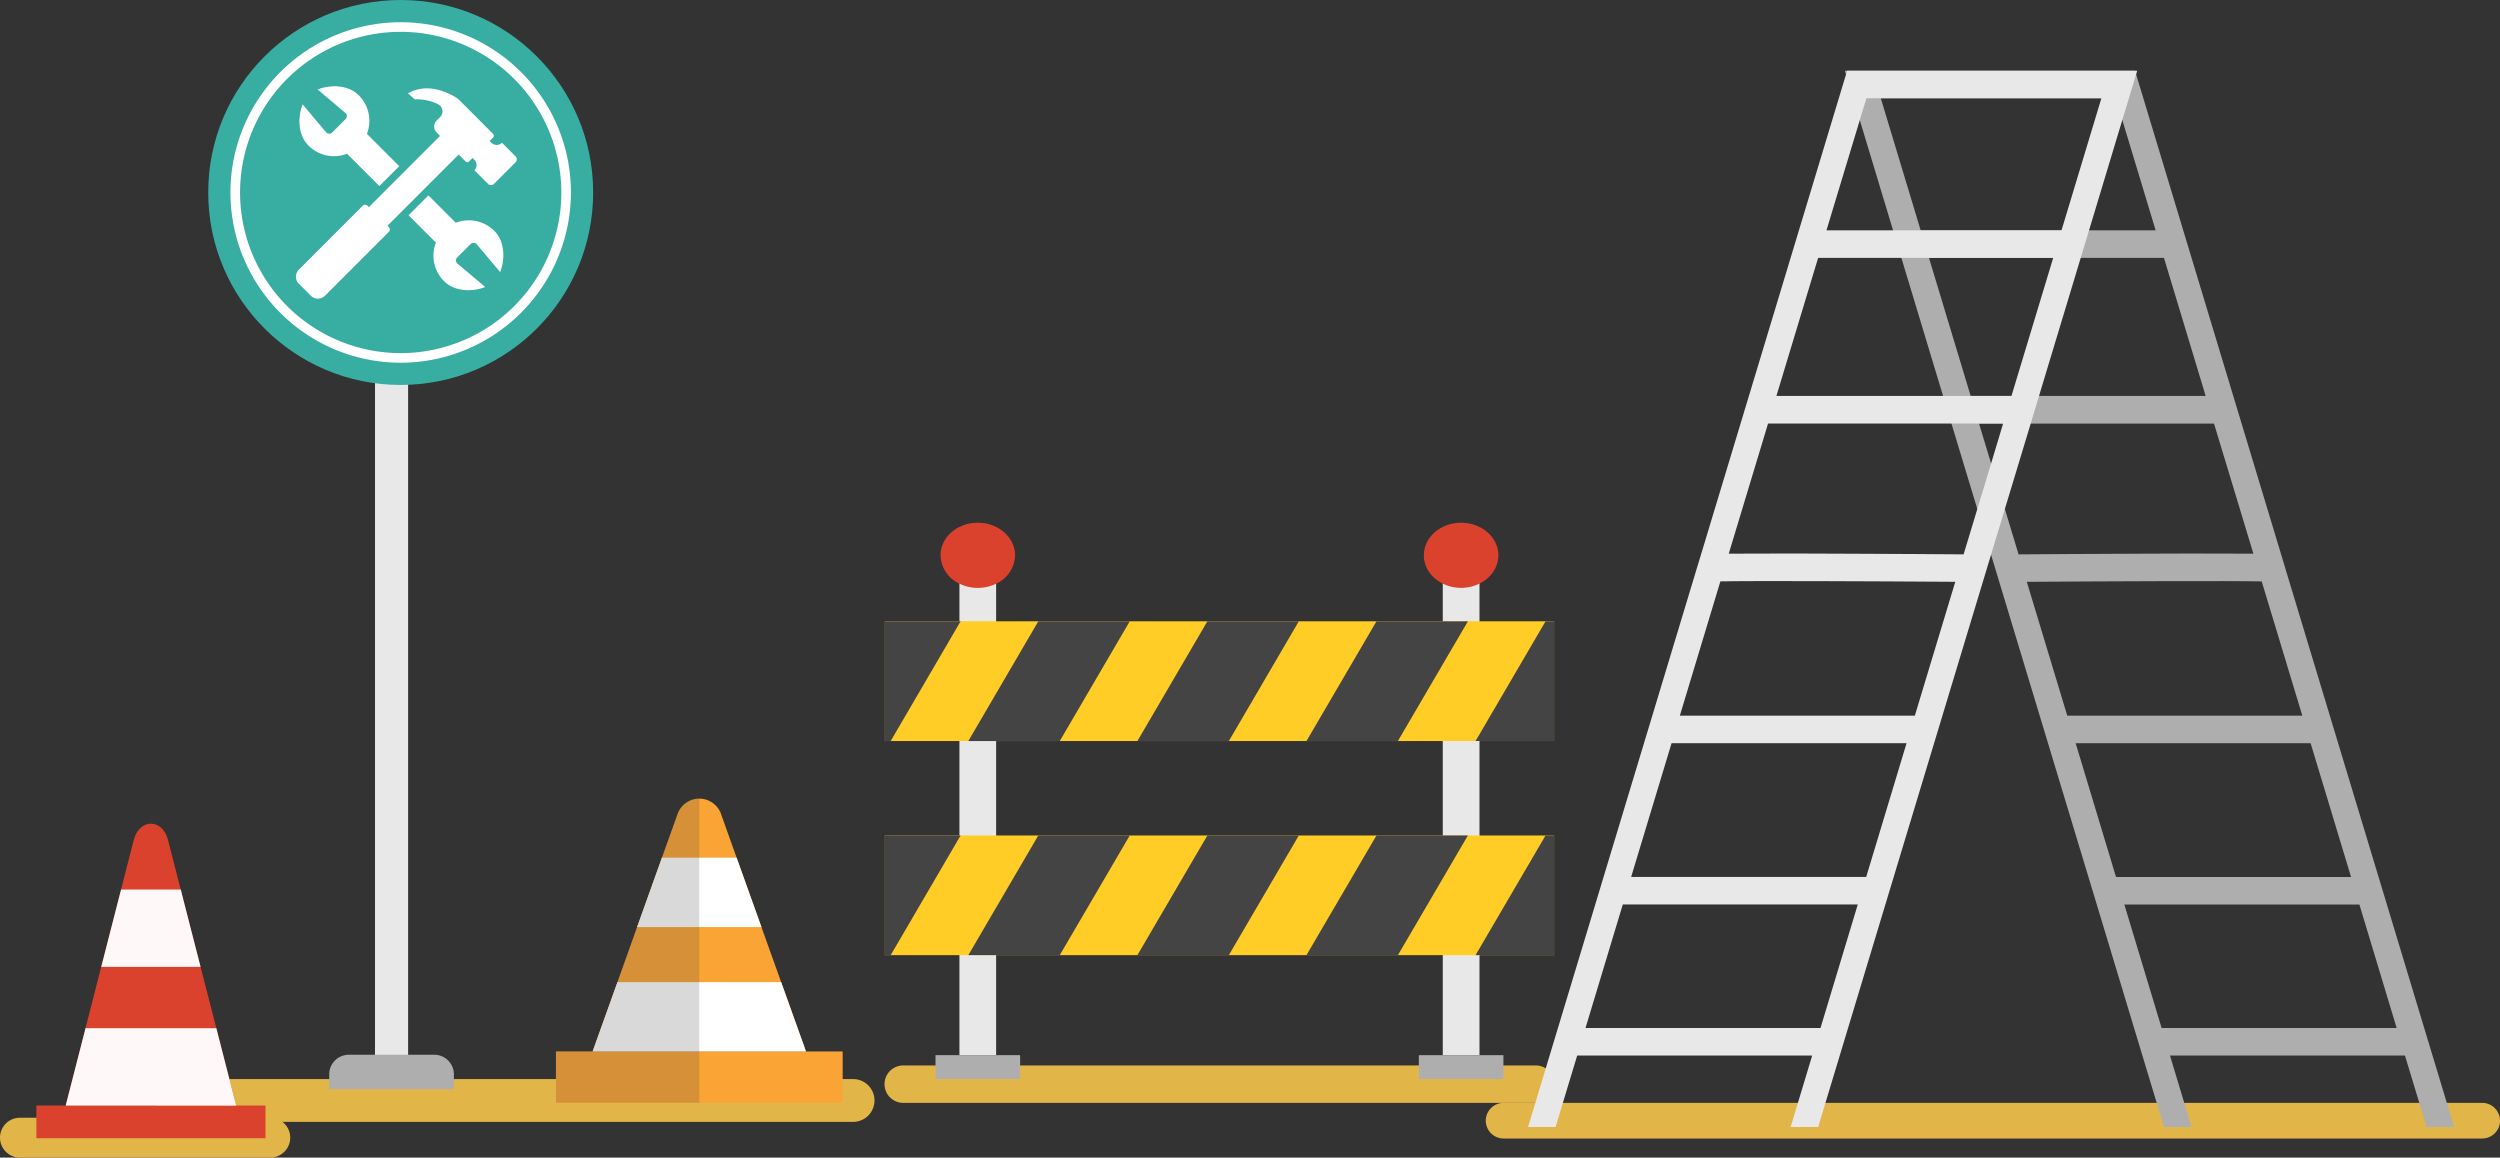 <svg xmlns="http://www.w3.org/2000/svg" width="395.656" height="183.205" viewBox="0 0 395.656 183.205">
  <rect x="0" y="0" width="395.656" height="183.205" fill="#333333" stroke="none"/>
  <g id="Group_4291" data-name="Group 4291" transform="translate(-795.818 -214.831)">
    <path id="Path_2027" data-name="Path 2027" d="M1015.259,347.967H915.27a2.962,2.962,0,1,0,0,5.923h99.989a2.962,2.962,0,1,0,0-5.923Z" transform="translate(23.551 35.483)" fill="#e2b548"/>
    <g id="Group_4266" data-name="Group 4266" transform="translate(935.859 297.56)">
      <g id="Group_4265" data-name="Group 4265" transform="translate(0)">
        <g id="Group_4262" data-name="Group 4262" transform="translate(11.801 8.265)">
          <rect id="Rectangle_932" data-name="Rectangle 932" width="5.808" height="75.995" transform="translate(0 0)" fill="#e8e8e8"/>
          <rect id="Rectangle_933" data-name="Rectangle 933" width="5.811" height="75.999" transform="translate(76.495)" fill="#e8e8e8"/>
        </g>
        <g id="Group_4263" data-name="Group 4263" transform="translate(0 15.598)">
          <rect id="Rectangle_934" data-name="Rectangle 934" width="105.913" height="18.95" fill="#ffcd26"/>
          <path id="Path_2028" data-name="Path 2028" d="M924.293,289.5l-.184.314-10.881,18.636h-.919V289.5Z" transform="translate(-912.308 -289.496)" fill="#444"/>
          <path id="Path_2029" data-name="Path 2029" d="M948.842,289.5l-11.076,18.95H923.294l4.4-7.528L934.37,289.5Z" transform="translate(-910.087 -289.496)" fill="#444"/>
          <path id="Path_2030" data-name="Path 2030" d="M971.1,289.5l-11.076,18.95H945.553l11.076-18.95Z" transform="translate(-905.587 -289.496)" fill="#444"/>
          <path id="Path_2031" data-name="Path 2031" d="M993.36,289.5l-11.079,18.946h-14.47L978.89,289.5Z" transform="translate(-901.087 -289.496)" fill="#444"/>
          <path id="Path_2032" data-name="Path 2032" d="M1002.5,289.5v18.946h-12.43l11.079-18.946Z" transform="translate(-896.587 -289.496)" fill="#444"/>
        </g>
        <g id="Group_4264" data-name="Group 4264" transform="translate(0 49.492)">
          <rect id="Rectangle_935" data-name="Rectangle 935" width="105.913" height="18.939" transform="translate(0 0.004)" fill="#ffcd26"/>
          <path id="Path_2033" data-name="Path 2033" d="M924.293,317.694l-.184.314-10.881,18.626h-.919V317.694Z" transform="translate(-912.308 -317.689)" fill="#444"/>
          <path id="Path_2034" data-name="Path 2034" d="M948.842,317.694l-11.076,18.939H923.294l4.4-7.528,6.674-11.411Z" transform="translate(-910.087 -317.689)" fill="#444"/>
          <path id="Path_2035" data-name="Path 2035" d="M971.1,317.694l-11.076,18.939H945.553l11.076-18.939Z" transform="translate(-905.587 -317.689)" fill="#444"/>
          <path id="Path_2036" data-name="Path 2036" d="M993.36,317.69l-11.079,18.946h-14.47L978.89,317.69Z" transform="translate(-901.087 -317.69)" fill="#444"/>
          <path id="Path_2037" data-name="Path 2037" d="M1002.5,317.69v18.946h-12.43l11.079-18.946Z" transform="translate(-896.587 -317.69)" fill="#444"/>
        </g>
        <rect id="Rectangle_936" data-name="Rectangle 936" width="13.386" height="3.78" transform="translate(84.508 84.264)" fill="#aeaeae"/>
        <rect id="Rectangle_937" data-name="Rectangle 937" width="13.39" height="3.786" transform="translate(8.015 84.26)" fill="#aeaeae"/>
        <path id="Path_2038" data-name="Path 2038" d="M931.431,281.671a5.1,5.1,0,0,1-3,4.5,6.53,6.53,0,0,1-2.9.66,6.438,6.438,0,0,1-2.909-.671,5.087,5.087,0,0,1-2.985-4.489c0-2.844,2.639-5.149,5.894-5.149S931.431,278.827,931.431,281.671Z" transform="translate(-910.826 -276.521)" fill="#db422d"/>
        <path id="Path_2039" data-name="Path 2039" d="M995.06,281.675c0,2.847-2.64,5.155-5.9,5.155s-5.9-2.308-5.9-5.155,2.64-5.154,5.9-5.154S995.06,278.828,995.06,281.675Z" transform="translate(-897.963 -276.521)" fill="#db422d"/>
      </g>
    </g>
    <path id="Path_2041" data-name="Path 2041" d="M1149.109,352.894H994.237a2.82,2.82,0,0,0,0,5.641h154.872a2.82,2.82,0,1,0,0-5.641Z" transform="translate(39.544 36.479)" fill="#e2b548"/>
    <g id="Group_4267" data-name="Group 4267" transform="translate(1037.648 226.026)">
      <path id="Path_2042" data-name="Path 2042" d="M1108.189,295.088v-.014l-23.4-77.467-.179-.59H1038.69l.179.59,2.184,7.226,5.263,17.444,1.316,4.357,6.6,21.854,1.328,4.371,4.089,13.527,2.172,7.214,27.378,90.592h4.355l-3.411-11.316h37.189l3.424,11.316h4.357Zm-63.814-73.714h37.19l1.034,3.445,5.276,17.457h-37.189ZM1052,246.634h37.189l6.6,21.854h-37.189Zm12.009,39.739-2.173-7.2-1.916-6.314h37.191l6.234,20.593c-.985-.013-2.186-.013-3.655-.013-3.91-.028-9.109-.013-14.295.013-8,.026-15.97.081-19.214.107Zm3.475,11.53c13.836-.094,32.194-.173,37.176-.066l6.427,21.251h-37.2Zm7.729,25.541H1112.4l6.4,21.17h-37.2Zm13.606,45.075-5.9-19.547h37.2l5.9,19.547Z" transform="translate(-988.546 -217.017)" fill="#aeaeae"/>
      <path id="Path_2043" data-name="Path 2043" d="M1047.481,217.017l-.179.59-23.392,77.453c-.013.013-.013.013-.013.028l-26.918,89.1h4.357l3.424-11.316h37.189l-3.411,11.316h4.357L1070.26,293.6l2.185-7.227,4.089-13.514,1.315-4.371,6.6-21.854,1.317-4.357,5.263-17.457,2.185-7.213.178-.59Zm-4.216,151.5h-37.19l5.9-19.547h37.189Zm7.231-23.905h-37.2l6.4-21.17h37.189Zm7.7-25.527h-37.191l6.414-21.251c4.995-.107,23.354-.028,37.177.066Zm12.072-39.914-2.184,7.213-2.171,7.173c-3.246-.026-11.218-.081-19.215-.107-5.2-.026-10.4-.041-14.3-.013-1.469,0-2.67,0-3.654.013l6.222-20.593h37.2Zm3.219-10.685h-37.2l6.606-21.854h37.2Zm7.921-26.211h-37.2l5.276-17.444,1.048-3.459h37.189Z" transform="translate(-996.979 -217.017)" fill="#e8e8e8"/>
    </g>
    <path id="Path_2054" data-name="Path 2054" d="M926.673,349.76H819.763a3.388,3.388,0,1,0,0,6.777h106.91a3.388,3.388,0,0,0,0-6.777Z" transform="translate(4.156 35.846)" fill="#e2b548"/>
    <g id="Group_4286" data-name="Group 4286" transform="translate(828.771 214.831)">
      <g id="Group_4285" data-name="Group 4285" transform="translate(0)">
        <rect id="Rectangle_938" data-name="Rectangle 938" width="5.239" height="115.632" transform="translate(26.396 55.878)" fill="#e8e8e8"/>
        <g id="Group_4284" data-name="Group 4284">
          <g id="Group_4278" data-name="Group 4278">
            <circle id="Ellipse_87" data-name="Ellipse 87" cx="30.462" cy="30.462" r="30.462" fill="#38ada2"/>
          </g>
          <g id="Group_4279" data-name="Group 4279" transform="translate(3.519 3.519)">
            <path id="Path_2055" data-name="Path 2055" d="M853.1,241.645A26.944,26.944,0,1,1,880.043,214.7,26.974,26.974,0,0,1,853.1,241.645Zm0-52.368A25.423,25.423,0,1,0,878.523,214.7,25.453,25.453,0,0,0,853.1,189.278Z" transform="translate(-826.157 -187.758)" fill="#fff"/>
          </g>
          <g id="Group_4283" data-name="Group 4283" transform="translate(13.886 13.657)">
            <g id="Group_4280" data-name="Group 4280" transform="translate(0 0.326)">
              <path id="Path_2056" data-name="Path 2056" d="M869.537,207.229l-2.155-2.157h0a1.172,1.172,0,0,1-1.659,0l-.288-.288.546-.546a.4.4,0,0,0,0-.567l-5.524-5.525s-4.163-3.1-7.945-.885l1.07.941a7.726,7.726,0,0,1,3.669.765A1.265,1.265,0,0,1,857.6,201l-.549.549a1.351,1.351,0,0,0,0,1.909l.532.531-11.259,11.261-.2-.2a.557.557,0,0,0-.787,0l-10.1,10.1a1.58,1.58,0,0,0,0,2.234l1.9,1.9a1.577,1.577,0,0,0,2.234,0l10.1-10.1a.557.557,0,0,0,0-.787l-.2-.2,11.261-11.26,1.086,1.087a.4.4,0,0,0,.569,0l.546-.546.287.288a1.173,1.173,0,0,1,0,1.659l2.157,2.155a.664.664,0,0,0,.941,0l3.418-3.418A.666.666,0,0,0,869.537,207.229Z" transform="translate(-834.78 -196.462)" fill="#fff"/>
            </g>
            <g id="Group_4281" data-name="Group 4281" transform="translate(0.556)">
              <path id="Path_2057" data-name="Path 2057" d="M851.031,208.837l-3.144,3.144-5.119-5.114a5.7,5.7,0,0,1-6.111-1.3c-1.669-1.67-1.708-4.479-.912-6.511l3.7,4.4a.664.664,0,0,0,.969.051l2.143-2.142a.664.664,0,0,0-.051-.969l-4.4-3.7c2.032-.8,4.841-.756,6.511.912a5.7,5.7,0,0,1,1.3,6.111Z" transform="translate(-835.242 -196.191)" fill="#fff"/>
            </g>
            <g id="Group_4282" data-name="Group 4282" transform="translate(17.82 17.264)">
              <path id="Path_2058" data-name="Path 2058" d="M857.292,220.383a.664.664,0,0,0,.05.969l4.4,3.7c-2.032.8-4.847.756-6.511-.912a5.7,5.7,0,0,1-1.3-6.115L849.6,213.7l3.144-3.144,4.329,4.329a5.7,5.7,0,0,1,6.115,1.3c1.669,1.664,1.708,4.479.913,6.511l-3.7-4.4a.664.664,0,0,0-.969-.051Z" transform="translate(-849.603 -210.552)" fill="#fff"/>
            </g>
          </g>
        </g>
        <path id="Path_2059" data-name="Path 2059" d="M855.783,348.847H842.267a3.109,3.109,0,0,0-3.109,3.109v2.331h19.734v-2.331A3.109,3.109,0,0,0,855.783,348.847Z" transform="translate(-820.009 -181.92)" fill="#aeaeae"/>
      </g>
    </g>
    <path id="Path_2061" data-name="Path 2061" d="M838.594,354.849H798.975a3.156,3.156,0,1,0,0,6.313h39.619a3.156,3.156,0,0,0,0-6.313Z" transform="translate(0 36.875)" fill="#e2b548"/>
    <g id="Group_4288" data-name="Group 4288" transform="translate(801.574 345.191)">
      <g id="Group_4287" data-name="Group 4287" transform="translate(0)">
        <path id="Path_2062" data-name="Path 2062" d="M828.308,348.509l-2.5-9.711-3.14-12.242-2.009-7.835c-.878-3.441-4.535-3.441-5.422,0l-2.009,7.835-3.14,12.242-2.486,9.711-3.14,12.242h26.982Z" transform="translate(-799.825 -316.142)" fill="#db422d"/>
        <rect id="Rectangle_939" data-name="Rectangle 939" width="36.262" height="5.174" transform="translate(0 44.605)" fill="#db422d"/>
        <path id="Path_2063" data-name="Path 2063" d="M831.448,355.308H804.467l3.14-12.241h20.7Z" transform="translate(-799.825 -310.698)" fill="#fff" opacity="0.968"/>
        <path id="Path_2064" data-name="Path 2064" d="M824.866,337.047H809.147l3.14-12.241h9.439Z" transform="translate(-798.879 -314.39)" fill="#fff" opacity="0.968"/>
      </g>
    </g>
    <g id="Group_4290" data-name="Group 4290" transform="translate(883.806 341.225)">
      <g id="Group_4289" data-name="Group 4289">
        <path id="Path_2066" data-name="Path 2066" d="M907.605,352.855H873.836l3.931-10.971,3.109-8.717,3.931-10.983,2.52-7.029a3.646,3.646,0,0,1,6.786,0l2.509,7.029,3.931,10.983,3.121,8.717Z" transform="translate(-868.033 -312.843)" fill="#faa436"/>
        <rect id="Rectangle_940" data-name="Rectangle 940" width="45.375" height="8.115" transform="translate(0 40.011)" fill="#faa436"/>
        <path id="Path_2067" data-name="Path 2067" d="M907.6,347.971H873.836L877.767,337h25.907Z" transform="translate(-868.033 -307.959)" fill="#fff"/>
        <path id="Path_2068" data-name="Path 2068" d="M899.369,331.6H879.693l3.931-10.983h11.815Z" transform="translate(-866.849 -311.272)" fill="#fff"/>
      </g>
      <path id="Path_2069" data-name="Path 2069" d="M891.69,312.843V360.97H869.009v-8.115h5.8l3.931-10.971,3.109-8.717,3.931-10.983,2.52-7.029A3.5,3.5,0,0,1,891.69,312.843Z" transform="translate(-869.009 -312.843)" fill="#444" opacity="0.2" style="mix-blend-mode: multiply;isolation: isolate"/>
    </g>
  </g>
</svg>
